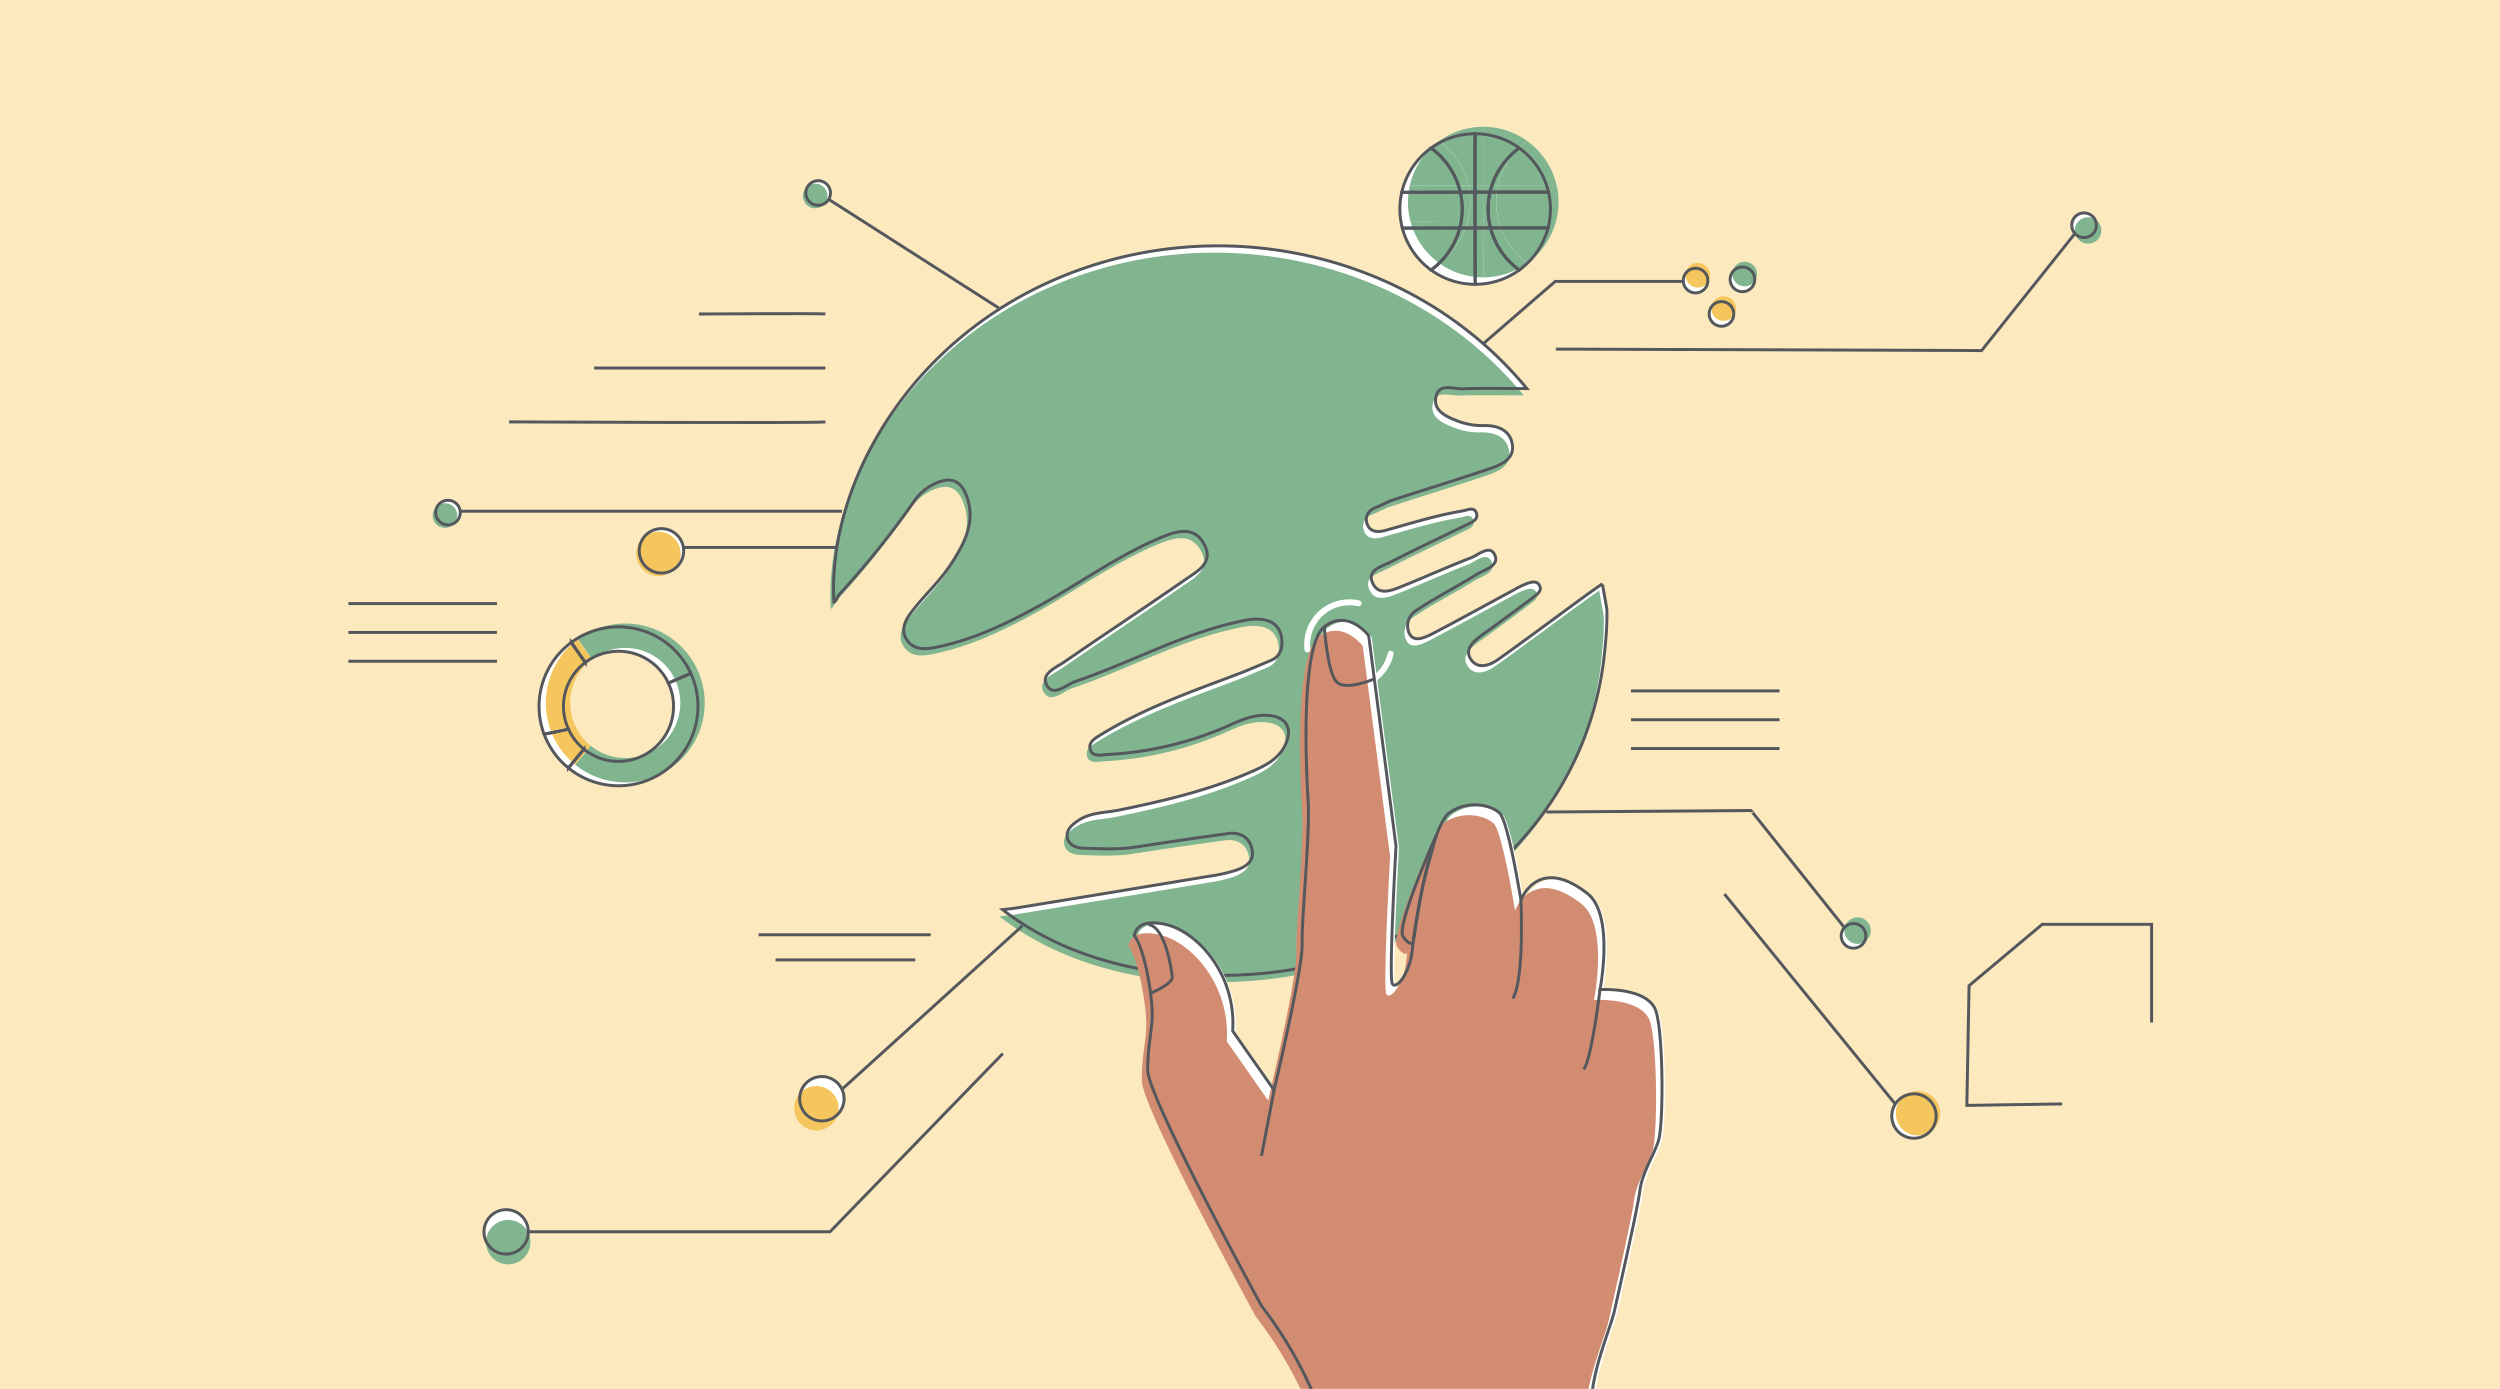<svg xmlns="http://www.w3.org/2000/svg" viewBox="0 0 841.89 467.717"><defs><style>.cls-1{fill:#fce9be;}.cls-2{fill:#fff;}.cls-3{fill:#80b590;}.cls-4{fill:#f5c65d;}.cls-5,.cls-6{fill:none;stroke-miterlimit:10;}.cls-5{stroke:#54575c;}.cls-6{stroke:#fff;stroke-linecap:round;stroke-width:2px;}.cls-7{fill:#d28c71;}</style></defs><g id="Layer_3" data-name="Layer 3"><rect class="cls-1" x="-4.537" y="-8.743" width="855.542" height="479.344"/><path class="cls-2" d="M189.748,237.86a18.491,18.491,0,0,1,7.347-14.756l-4.709-6.757a26.764,26.764,0,0,0-9.153,30.9l8.213-1.67A18.441,18.441,0,0,1,189.748,237.86Z"/><path class="cls-2" d="M225.078,230.032a18.525,18.525,0,0,1-28.44,22.241l-5.224,6.343a26.75,26.75,0,0,0,41.215-31.855Z"/><path class="cls-2" d="M208.288,219.319a18.526,18.526,0,0,1,16.789,10.713l7.552-3.271A26.75,26.75,0,0,0,192.386,216.347l4.709,6.757A18.435,18.435,0,0,1,208.288,219.319Z"/><path class="cls-2" d="M191.446,245.577l-8.213,1.67a26.809,26.809,0,0,0,8.181,11.369l5.224-6.343A18.588,18.588,0,0,1,191.446,245.577Z"/><path class="cls-2" d="M491.757,64.719c1.643-.003,3.3-.006,4.958-.009-.005-8.134.001-15.336.03-19.666A25.226,25.226,0,0,0,481.912,49.858,25.366,25.366,0,0,1,491.757,64.719Z"/><path class="cls-2" d="M491.589,76.77a25.381,25.381,0,0,1-9.676,14.156,25.227,25.227,0,0,0,14.856,4.815l.004-0c-.015-5.733-.031-12.355-.042-18.981C495.011,76.764,493.292,76.767,491.589,76.77Z"/><path class="cls-2" d="M496.715,64.709c1.695-.003,3.389-.006,5.069-.008A25.367,25.367,0,0,1,511.625,49.858a25.227,25.227,0,0,0-14.856-4.815l-.023.001C496.716,49.374,496.71,56.575,496.715,64.709Z"/><path class="cls-2" d="M501.944,76.753c-1.727.002-3.47.005-5.214.008.011,6.625.027,13.248.042,18.981a25.227,25.227,0,0,0,14.853-4.815A25.381,25.381,0,0,1,501.944,76.753Z"/><path class="cls-2" d="M496.73,76.761c1.744-.003,3.486-.006,5.214-.008a25.252,25.252,0,0,1-.16-12.051c-1.68.002-3.374.005-5.069.008C496.718,68.586,496.723,72.672,496.73,76.761Z"/><path class="cls-2" d="M491.757,64.719a25.242,25.242,0,0,1-.169,12.052c1.704-.003,3.422-.007,5.142-.01-.007-4.089-.012-8.174-.015-12.051C495.058,64.712,493.401,64.715,491.757,64.719Z"/><path class="cls-2" d="M491.589,76.77c-7.097.014-13.917.032-19.339.048a25.382,25.382,0,0,0,9.663,14.108A25.381,25.381,0,0,0,491.589,76.77Z"/><path class="cls-2" d="M481.912,49.858a25.365,25.365,0,0,0-9.856,14.909c5.495-.016,12.46-.034,19.701-.049A25.366,25.366,0,0,0,481.912,49.858Z"/><path class="cls-2" d="M492.405,70.392a25.375,25.375,0,0,0-.648-5.674c-7.241.015-14.206.033-19.701.049a25.216,25.216,0,0,0,.193,12.051c5.422-.016,12.242-.034,19.339-.048A25.347,25.347,0,0,0,492.405,70.392Z"/><path class="cls-2" d="M501.784,64.701c7.24-.01,14.198-.013,19.682-.003a25.367,25.367,0,0,0-9.841-14.841A25.367,25.367,0,0,0,501.784,64.701Z"/><path class="cls-2" d="M521.466,64.699c-5.484-.01-12.442-.007-19.682.003a25.252,25.252,0,0,0,.16,12.051c7.112-.01,13.945-.012,19.363-.003a25.255,25.255,0,0,0,.159-12.051Z"/><path class="cls-2" d="M501.944,76.753a25.381,25.381,0,0,0,9.681,14.174,25.381,25.381,0,0,0,9.682-14.177C515.889,76.74,509.056,76.743,501.944,76.753Z"/><circle class="cls-2" cx="276.77" cy="370.014" r="7.48"/><circle class="cls-2" cx="644.544" cy="375.832" r="7.48"/><circle class="cls-2" cx="222.746" cy="185.503" r="7.48"/><circle class="cls-2" cx="171.06" cy="414.839" r="7.478"/><circle class="cls-2" cx="150.854" cy="172.621" r="4.156"/><circle class="cls-2" cx="570.989" cy="94.495" r="4.156"/><circle class="cls-2" cx="579.716" cy="105.715" r="4.156"/><circle class="cls-2" cx="624.181" cy="315.159" r="4.156"/><circle class="cls-2" cx="701.821" cy="75.846" r="4.156"/><circle class="cls-2" cx="586.78" cy="94.079" r="4.156"/><circle class="cls-2" cx="275.523" cy="64.99" r="4.156"/><circle class="cls-3" cx="171.134" cy="418.3" r="7.478"/><circle class="cls-3" cx="149.854" cy="173.621" r="4.156"/><circle class="cls-3" cx="274.523" cy="65.99" r="4.156"/><circle class="cls-4" cx="571.741" cy="92.691" r="4.156"/><circle class="cls-4" cx="580.467" cy="103.911" r="4.156"/><circle class="cls-3" cx="587.532" cy="92.276" r="4.156"/><circle class="cls-4" cx="274.924" cy="373.206" r="7.48"/><circle class="cls-3" cx="625.535" cy="313.399" r="4.474"/><circle class="cls-4" cx="645.882" cy="374.908" r="7.48"/><circle class="cls-4" cx="221.746" cy="186.503" r="7.48"/><path class="cls-3" d="M494.476,62.383c1.643-.003,3.3-.006,4.958-.009-.005-8.134.001-15.336.03-19.666a25.226,25.226,0,0,0-14.833,4.814A25.366,25.366,0,0,1,494.476,62.383Z"/><path class="cls-3" d="M494.307,74.434a25.381,25.381,0,0,1-9.676,14.156,25.227,25.227,0,0,0,14.856,4.815l.004-0c-.015-5.733-.031-12.355-.042-18.981C497.73,74.427,496.011,74.431,494.307,74.434Z"/><path class="cls-3" d="M499.434,62.373c1.695-.003,3.389-.006,5.069-.008A25.367,25.367,0,0,1,514.344,47.522a25.227,25.227,0,0,0-14.856-4.815l-.023.001C499.435,47.038,499.429,54.239,499.434,62.373Z"/><path class="cls-3" d="M504.663,74.417c-1.727.002-3.47.005-5.214.008.011,6.625.027,13.248.042,18.981A25.228,25.228,0,0,0,514.344,88.59,25.381,25.381,0,0,1,504.663,74.417Z"/><path class="cls-3" d="M499.449,74.425c1.744-.003,3.486-.006,5.214-.008a25.252,25.252,0,0,1-.16-12.051c-1.68.002-3.374.005-5.069.008C499.437,66.25,499.442,70.336,499.449,74.425Z"/><path class="cls-3" d="M494.476,62.383a25.242,25.242,0,0,1-.169,12.052c1.704-.003,3.422-.007,5.142-.01-.007-4.089-.012-8.174-.015-12.051C497.776,62.376,496.12,62.379,494.476,62.383Z"/><path class="cls-3" d="M494.307,74.434c-7.097.014-13.917.032-19.339.048a25.382,25.382,0,0,0,9.663,14.108A25.381,25.381,0,0,0,494.307,74.434Z"/><path class="cls-3" d="M484.631,47.522a25.365,25.365,0,0,0-9.856,14.909c5.495-.016,12.46-.034,19.701-.049A25.366,25.366,0,0,0,484.631,47.522Z"/><path class="cls-3" d="M495.124,68.056a25.375,25.375,0,0,0-.648-5.674c-7.241.015-14.206.033-19.701.049a25.216,25.216,0,0,0,.193,12.051c5.422-.016,12.242-.034,19.339-.048A25.347,25.347,0,0,0,495.124,68.056Z"/><path class="cls-3" d="M504.503,62.365c7.24-.01,14.198-.013,19.682-.003A25.367,25.367,0,0,0,514.344,47.522,25.367,25.367,0,0,0,504.503,62.365Z"/><path class="cls-3" d="M524.185,62.363c-5.484-.01-12.442-.007-19.682.003a25.252,25.252,0,0,0,.16,12.051c7.112-.01,13.945-.012,19.363-.003a25.254,25.254,0,0,0,.159-12.051Z"/><path class="cls-3" d="M504.663,74.417A25.381,25.381,0,0,0,514.344,88.59a25.381,25.381,0,0,0,9.682-14.177C518.608,74.404,511.774,74.407,504.663,74.417Z"/><path class="cls-4" d="M192.017,236.725a18.491,18.491,0,0,1,7.347-14.756l-4.709-6.757a26.764,26.764,0,0,0-9.153,30.9l8.213-1.67A18.441,18.441,0,0,1,192.017,236.725Z"/><path class="cls-3" d="M227.347,228.898a18.525,18.525,0,0,1-28.44,22.241l-5.224,6.343a26.75,26.75,0,0,0,41.215-31.855Z"/><path class="cls-3" d="M210.557,218.185a18.526,18.526,0,0,1,16.789,10.713l7.552-3.271a26.75,26.75,0,0,0-40.244-10.414l4.709,6.757A18.435,18.435,0,0,1,210.557,218.185Z"/><path class="cls-4" d="M193.715,244.443l-8.213,1.67a26.809,26.809,0,0,0,8.181,11.369l5.224-6.343A18.588,18.588,0,0,1,193.715,244.443Z"/><path class="cls-2" d="M539.705,196.76s-3.658,2.544-5.177,3.651c-9.944,7.248-19.797,14.62-29.812,21.768-2.94,2.098-6.965,3.594-9.336.013-2.25-3.398.961-6.021,3.66-8.084,1.048-.801,2.164-1.51,3.226-2.293,4.947-3.649,9.912-7.275,14.805-10.994,1.012-.769,2.198-1.872,1.526-3.324-.846-1.828-2.647-1.361-4.043-.902a30.232,30.232,0,0,0-4.727,2.286c-9.098,4.892-18.131,9.907-27.292,14.678-4.26,2.219-6.577,2.372-7.808.034a6.042,6.042,0,0,1,2.121-7.728c6.684-4.491,13.897-8.112,20.723-12.366,2.554-1.591,7.659-2.778,5.809-6.566-1.667-3.415-5.386.11-7.94,1.094-7.707,2.97-15.24,6.39-22.905,9.472-3.577,1.438-8.225,3.576-10.265-1.08-1.916-4.374,3.207-5.477,6.055-6.943,8.509-4.38,17.186-8.434,25.786-12.639,1.709-.836,4.048-1.74,3.094-4.051-.831-2.012-2.886-.832-4.617-.542-8.797,1.473-17.278,4.135-25.837,6.519-2.447.682-5.181.766-6.236-1.992-.964-2.518.194-4.668,2.948-5.724,2.027-.777,3.924-1.921,5.98-2.592,10.951-3.575,21.981-6.914,32.88-10.639,3.713-1.269,7.878-3.347,7.009-8.17-.865-4.803-5.153-6.238-9.56-6.146a23.059,23.059,0,0,1-8.983-1.59c-3.634-1.433-8.169-3.369-7.156-8.094,1.014-4.729,5.821-2.591,9.016-2.705,7.02-.249,14.054-.077,21.606-.077C476.386,85.013,410.104,70.245,354.641,94.61c-49.779,21.868-75.962,69.824-73.732,108.339.969-.429,1.039-1.734,1.719-2.494A308.124,308.124,0,0,0,307.821,169.104a17.388,17.388,0,0,1,6.999-6.008c5.642-2.61,9.132-1.155,11.092,5.099,2.616,8.345-1.346,15.419-5.567,21.922-3.551,5.472-8.466,10.043-12.565,15.182-2.479,3.107-4.947,6.818-2.102,10.663,2.463,3.328,6.336,2.897,10.23,2.074,12.487-2.639,23.762-8.095,34.798-14.23,13.534-7.523,26.129-16.714,40.535-22.69,5.377-2.231,11.018-3.846,14.362,2.391,3.34,6.227-2.388,9.093-6.364,11.854-13.44,9.336-27.108,18.342-40.587,27.623-2.878,1.982-8.202,4.084-6.096,7.911,2.293,4.167,6.515-.159,9.67-1.23,19.103-6.486,36.89-16.586,56.932-20.538,8.552-1.687,13.153,1.514,12.56,8.619a5.739,5.739,0,0,1-3.506,4.771c-4.079,1.727-8.144,3.492-12.288,5.048-15.434,5.798-30.97,11.355-45.116,20.031-1.836,1.126-4.335,2.505-3.598,4.964.804,2.68,3.75,1.805,5.777,1.698a115.364,115.364,0,0,0,41.392-9.959c4.03-1.804,8.041-3.519,12.635-3.204,6.191.425,8.555,4.254,5.892,9.913-2.11,4.484-6.177,6.724-10.435,8.63-14.535,6.506-29.902,10.141-45.428,13.32-4.669.956-9.682.715-13.917,3.586-2.131,1.445-4.136,3.136-3.606,5.757.553,2.732,3.278,3.468,5.723,3.536,5.702.157,11.409.503,17.109-.379q15.6-2.414,31.239-4.566c3.988-.55,7.058,1.065,8.065,5.094,1.039,4.158-2.002,6.07-5.2,7.212a51.984,51.984,0,0,1-8.971,2.024q-32.454,5.397-64.924,10.694c-1.311.215-4.852.59-4.852.59,13.964,10.966,31.932,17.722,49.37,20.47q4.128.651,8.295,1.009c34.084,2.961,66.238-3.572,94.291-24.244,12.235-9.016,23.315-19.725,31.942-32.282a109.801,109.801,0,0,0,17.097-40.267,118.993,118.993,0,0,0,2.007-14.417,92.713,92.713,0,0,0,.495-11.216C541.176,204.787,539.618,196.819,539.705,196.76Z"/><path class="cls-3" d="M538.57,198.864s-3.658,2.544-5.177,3.651c-9.944,7.248-19.797,14.62-29.812,21.768-2.94,2.098-6.965,3.594-9.336.013-2.25-3.398.961-6.021,3.66-8.084,1.048-.801,2.164-1.51,3.226-2.293,4.947-3.649,9.912-7.275,14.805-10.994,1.012-.769,2.198-1.873,1.526-3.324-.846-1.828-2.647-1.361-4.043-.902a30.233,30.233,0,0,0-4.727,2.286c-9.098,4.892-18.131,9.907-27.292,14.678-4.26,2.219-6.577,2.372-7.808.034a6.042,6.042,0,0,1,2.121-7.728c6.684-4.491,13.897-8.112,20.723-12.366,2.554-1.591,7.659-2.778,5.809-6.566-1.667-3.415-5.386.11-7.94,1.094-7.707,2.97-15.24,6.39-22.905,9.472-3.577,1.438-8.225,3.576-10.265-1.08-1.916-4.374,3.207-5.477,6.055-6.943,8.509-4.38,17.186-8.434,25.786-12.639,1.709-.836,4.048-1.74,3.094-4.051-.831-2.012-2.886-.832-4.617-.542-8.797,1.473-17.278,4.135-25.837,6.519-2.447.682-5.181.766-6.236-1.992-.964-2.518.194-4.668,2.948-5.724,2.027-.777,3.924-1.921,5.98-2.592,10.951-3.575,21.981-6.914,32.88-10.639,3.713-1.269,7.878-3.347,7.009-8.17-.865-4.803-5.153-6.238-9.56-6.146a23.059,23.059,0,0,1-8.983-1.59c-3.634-1.433-8.169-3.369-7.156-8.094,1.014-4.729,5.821-2.591,9.016-2.705,7.02-.249,14.054-.077,21.606-.077C475.251,87.118,408.97,72.35,353.506,96.715c-49.779,21.868-75.962,69.824-73.732,108.339.969-.429,1.039-1.734,1.719-2.494A308.127,308.127,0,0,0,306.687,171.209a17.388,17.388,0,0,1,6.999-6.008c5.642-2.61,9.132-1.155,11.092,5.099,2.616,8.345-1.346,15.419-5.567,21.922-3.551,5.472-8.466,10.043-12.565,15.182-2.479,3.107-4.947,6.818-2.102,10.663,2.463,3.328,6.336,2.897,10.23,2.074,12.487-2.639,23.762-8.095,34.798-14.23,13.534-7.523,26.129-16.714,40.535-22.69,5.377-2.231,11.018-3.846,14.362,2.391,3.34,6.227-2.388,9.093-6.364,11.854-13.44,9.336-27.108,18.342-40.587,27.623-2.878,1.982-8.202,4.084-6.096,7.911,2.293,4.167,6.515-.159,9.67-1.23,19.103-6.486,36.89-16.586,56.932-20.538,8.552-1.687,13.153,1.514,12.56,8.619a5.739,5.739,0,0,1-3.506,4.771c-4.079,1.727-8.144,3.492-12.288,5.048-15.434,5.798-30.97,11.355-45.116,20.031-1.836,1.126-4.335,2.505-3.598,4.964.804,2.68,3.75,1.805,5.777,1.698a115.364,115.364,0,0,0,41.392-9.959c4.03-1.804,8.041-3.519,12.635-3.204,6.191.425,8.555,4.254,5.892,9.913-2.11,4.484-6.177,6.724-10.435,8.63-14.535,6.506-29.902,10.141-45.428,13.32-4.669.956-9.682.715-13.917,3.586-2.131,1.445-4.136,3.136-3.606,5.757.553,2.732,3.278,3.468,5.723,3.536,5.702.157,11.409.503,17.109-.379q15.6-2.414,31.239-4.566c3.988-.55,7.058,1.065,8.065,5.094,1.039,4.158-2.002,6.07-5.2,7.212a51.984,51.984,0,0,1-8.971,2.024q-32.454,5.397-64.924,10.694c-1.311.215-4.852.59-4.852.59,13.964,10.966,31.932,17.722,49.37,20.47q4.128.651,8.295,1.009c34.084,2.961,66.238-3.572,94.291-24.244,12.235-9.016,23.315-19.725,31.942-32.282a109.801,109.801,0,0,0,17.097-40.267,118.995,118.995,0,0,0,2.007-14.417,92.716,92.716,0,0,0,.495-11.216C540.042,206.892,538.484,198.924,538.57,198.864Z"/><path class="cls-5" d="M539.631,196.575s-3.658,2.544-5.177,3.651c-9.944,7.248-19.797,14.62-29.812,21.768-2.94,2.098-6.965,3.594-9.336.013-2.25-3.398.961-6.021,3.66-8.084,1.048-.801,2.164-1.51,3.226-2.293,4.947-3.649,9.912-7.275,14.805-10.994,1.012-.769,2.198-1.872,1.526-3.324-.846-1.828-2.647-1.361-4.043-.902a30.232,30.232,0,0,0-4.727,2.286c-9.098,4.892-18.131,9.907-27.292,14.678-4.26,2.219-6.577,2.372-7.808.034a6.042,6.042,0,0,1,2.121-7.728c6.684-4.491,13.897-8.112,20.723-12.366,2.554-1.591,7.659-2.778,5.809-6.566-1.667-3.415-5.386.11-7.94,1.094-7.707,2.97-15.24,6.39-22.905,9.472-3.577,1.438-8.225,3.576-10.265-1.08-1.916-4.374,3.207-5.477,6.055-6.943,8.509-4.38,17.186-8.434,25.786-12.639,1.709-.836,4.048-1.74,3.094-4.051-.831-2.012-2.886-.832-4.617-.542-8.797,1.473-17.278,4.135-25.837,6.519-2.447.682-5.181.766-6.236-1.992-.964-2.518.194-4.668,2.948-5.724,2.027-.777,3.924-1.921,5.98-2.592,10.951-3.575,21.981-6.914,32.88-10.639,3.713-1.269,7.878-3.347,7.009-8.17-.865-4.803-5.153-6.238-9.56-6.146a23.059,23.059,0,0,1-8.983-1.59c-3.634-1.433-8.169-3.369-7.156-8.094,1.014-4.729,5.821-2.591,9.016-2.705,7.02-.249,14.054-.077,21.606-.077C476.312,84.829,410.031,70.06,354.567,94.426c-49.779,21.868-75.962,69.824-73.732,108.339.969-.429,1.039-1.734,1.719-2.494A308.127,308.127,0,0,0,307.748,168.92a17.388,17.388,0,0,1,6.999-6.008c5.642-2.61,9.132-1.155,11.092,5.099,2.616,8.345-1.346,15.419-5.567,21.922-3.551,5.472-8.466,10.043-12.565,15.182-2.479,3.107-4.947,6.818-2.102,10.663,2.463,3.328,6.336,2.897,10.23,2.074,12.487-2.639,23.762-8.095,34.798-14.23,13.534-7.523,26.129-16.714,40.535-22.69,5.377-2.231,11.018-3.846,14.362,2.391,3.34,6.227-2.388,9.093-6.364,11.854-13.44,9.336-27.108,18.342-40.587,27.623-2.878,1.982-8.202,4.084-6.096,7.911,2.293,4.167,6.515-.159,9.67-1.23,19.103-6.486,36.89-16.586,56.932-20.538,8.552-1.687,13.153,1.514,12.56,8.619a5.739,5.739,0,0,1-3.506,4.771c-4.079,1.727-8.144,3.492-12.288,5.048-15.434,5.798-30.97,11.355-45.116,20.031-1.836,1.126-4.335,2.505-3.598,4.964.804,2.68,3.75,1.805,5.777,1.698a115.364,115.364,0,0,0,41.392-9.959c4.03-1.804,8.041-3.519,12.635-3.204,6.191.425,8.555,4.254,5.892,9.913-2.11,4.484-6.177,6.724-10.435,8.63-14.535,6.506-29.902,10.141-45.428,13.32-4.669.956-9.682.715-13.917,3.586-2.131,1.445-4.136,3.136-3.606,5.757.553,2.732,3.278,3.468,5.723,3.536,5.702.157,11.409.503,17.109-.379q15.6-2.414,31.239-4.566c3.988-.55,7.058,1.065,8.065,5.094,1.039,4.158-2.002,6.07-5.2,7.212a51.983,51.983,0,0,1-8.971,2.024q-32.454,5.397-64.924,10.694c-1.311.215-4.852.591-4.852.591,13.964,10.966,31.932,17.722,49.37,20.47q4.128.651,8.295,1.009c34.084,2.961,66.238-3.572,94.291-24.244,12.235-9.016,23.315-19.725,31.942-32.282a109.801,109.801,0,0,0,17.097-40.267,118.994,118.994,0,0,0,2.007-14.417,92.716,92.716,0,0,0,.495-11.216C541.103,204.603,539.545,196.635,539.631,196.575Z"/><polyline class="cls-5" points="520.74 273.448 589.677 272.95 621.034 312.271"/><line class="cls-5" x1="580.717" y1="301.072" x2="638.206" y2="371.75"/><polyline class="cls-5" points="694.449 371.75 662.346 372.248 663.092 331.931 687.73 311.275 724.562 311.275 724.562 344.375"/><polyline class="cls-5" points="499.587 115.666 523.727 94.761 567.279 94.761"/><line class="cls-5" x1="336.33" y1="103.721" x2="279.091" y2="67.137"/><path class="cls-5" d="M277.951,105.737c-.747-.249-42.556,0-42.556,0"/><line class="cls-5" x1="277.951" y1="123.932" x2="200.056" y2="123.932"/><path class="cls-5" d="M277.951,142.072c-1.742.498-106.515,0-106.515,0"/><line class="cls-5" x1="283.57" y1="172.159" x2="154.657" y2="172.159"/><line class="cls-5" x1="281.828" y1="184.353" x2="230.064" y2="184.353"/><line class="cls-5" x1="344.294" y1="311.773" x2="283.322" y2="367.022"/><polyline class="cls-5" points="337.711 354.782 279.506 414.804 177.719 414.804"/><line class="cls-5" x1="313.434" y1="314.791" x2="255.449" y2="314.791"/><line class="cls-5" x1="308.208" y1="323.253" x2="261.172" y2="323.253"/><line class="cls-5" x1="167.35" y1="203.267" x2="117.328" y2="203.267"/><line class="cls-5" x1="167.35" y1="212.973" x2="117.328" y2="212.973"/><line class="cls-5" x1="167.35" y1="222.679" x2="117.328" y2="222.679"/><line class="cls-5" x1="599.267" y1="232.665" x2="549.244" y2="232.665"/><line class="cls-5" x1="599.267" y1="242.371" x2="549.244" y2="242.371"/><line class="cls-5" x1="599.267" y1="252.076" x2="549.244" y2="252.076"/><path class="cls-5" d="M189.748,237.86a18.491,18.491,0,0,1,7.347-14.756l-4.709-6.757a26.764,26.764,0,0,0-9.153,30.9l8.213-1.67A18.441,18.441,0,0,1,189.748,237.86Z"/><path class="cls-5" d="M225.078,230.032a18.525,18.525,0,0,1-28.44,22.241l-5.224,6.343a26.75,26.75,0,0,0,41.215-31.855Z"/><path class="cls-5" d="M208.288,219.319a18.526,18.526,0,0,1,16.789,10.713l7.552-3.271A26.75,26.75,0,0,0,192.386,216.347l4.709,6.757A18.435,18.435,0,0,1,208.288,219.319Z"/><path class="cls-5" d="M191.446,245.577l-8.213,1.67a26.809,26.809,0,0,0,8.181,11.369l5.224-6.343A18.588,18.588,0,0,1,191.446,245.577Z"/><path class="cls-6" d="M459.629,230.287a14.204,14.204,0,0,0,8.673-10.153"/><path class="cls-6" d="M457.499,203.174a14.229,14.229,0,0,0-17.202,15.555"/><path class="cls-5" d="M491.757,64.719c1.643-.003,3.3-.006,4.958-.009-.005-8.134.001-15.336.03-19.666A25.226,25.226,0,0,0,481.912,49.858,25.366,25.366,0,0,1,491.757,64.719Z"/><path class="cls-5" d="M491.589,76.77a25.381,25.381,0,0,1-9.676,14.156,25.227,25.227,0,0,0,14.856,4.815l.004-0c-.015-5.733-.031-12.355-.042-18.981C495.011,76.764,493.292,76.767,491.589,76.77Z"/><path class="cls-5" d="M496.715,64.709c1.695-.003,3.389-.006,5.069-.008A25.367,25.367,0,0,1,511.625,49.858a25.227,25.227,0,0,0-14.856-4.815l-.023.001C496.716,49.374,496.71,56.575,496.715,64.709Z"/><path class="cls-5" d="M501.944,76.753c-1.727.002-3.47.005-5.214.008.011,6.625.027,13.248.042,18.981a25.227,25.227,0,0,0,14.853-4.815A25.381,25.381,0,0,1,501.944,76.753Z"/><path class="cls-5" d="M496.73,76.761c1.744-.003,3.486-.006,5.214-.008a25.252,25.252,0,0,1-.16-12.051c-1.68.002-3.374.005-5.069.008C496.718,68.586,496.723,72.672,496.73,76.761Z"/><path class="cls-5" d="M491.757,64.719a25.242,25.242,0,0,1-.169,12.052c1.704-.003,3.422-.007,5.142-.01-.007-4.089-.012-8.174-.015-12.051C495.058,64.712,493.401,64.715,491.757,64.719Z"/><path class="cls-5" d="M491.589,76.77c-7.097.014-13.917.032-19.339.048a25.382,25.382,0,0,0,9.663,14.108A25.381,25.381,0,0,0,491.589,76.77Z"/><path class="cls-5" d="M481.912,49.858a25.365,25.365,0,0,0-9.856,14.909c5.495-.016,12.46-.034,19.701-.049A25.366,25.366,0,0,0,481.912,49.858Z"/><path class="cls-5" d="M492.405,70.392a25.375,25.375,0,0,0-.648-5.674c-7.241.015-14.206.033-19.701.049a25.216,25.216,0,0,0,.193,12.051c5.422-.016,12.242-.034,19.339-.048A25.347,25.347,0,0,0,492.405,70.392Z"/><path class="cls-5" d="M501.784,64.701c7.24-.01,14.198-.013,19.682-.003a25.367,25.367,0,0,0-9.841-14.841A25.367,25.367,0,0,0,501.784,64.701Z"/><path class="cls-5" d="M521.466,64.699c-5.484-.01-12.442-.007-19.682.003a25.252,25.252,0,0,0,.16,12.051c7.112-.01,13.945-.012,19.363-.003a25.255,25.255,0,0,0,.159-12.051Z"/><path class="cls-5" d="M501.944,76.753a25.381,25.381,0,0,0,9.681,14.174,25.381,25.381,0,0,0,9.682-14.177C515.889,76.74,509.056,76.743,501.944,76.753Z"/><circle class="cls-5" cx="276.77" cy="370.014" r="7.48"/><circle class="cls-5" cx="644.544" cy="375.832" r="7.48"/><circle class="cls-5" cx="222.746" cy="185.503" r="7.48"/><circle class="cls-5" cx="170.448" cy="414.839" r="7.478"/><circle class="cls-5" cx="150.854" cy="172.621" r="4.156"/><circle class="cls-5" cx="570.989" cy="94.495" r="4.156"/><circle class="cls-5" cx="579.716" cy="105.715" r="4.156"/><circle class="cls-5" cx="624.181" cy="315.159" r="4.156"/><circle class="cls-3" cx="703.175" cy="77.607" r="4.474"/><polyline class="cls-5" points="523.929 117.558 667.316 118.055 698.673 78.734"/><circle class="cls-5" cx="701.821" cy="75.846" r="4.156"/><circle class="cls-5" cx="586.78" cy="94.079" r="4.156"/><circle class="cls-5" cx="275.523" cy="64.99" r="4.156"/><path class="cls-2" d="M387.497,360.881c0,9.208,38.325,79.388,38.325,79.388a137.7,137.7,0,0,1,17.755,30.331H537.027c1.101-11.323,6.467-23.198,7.755-29.087,1.742-7.964,7.715-34.095,8.461-40.068s4.48-11.448,6.222-16.674c1.742-5.226,1.742-35.09-.747-43.552-2.489-8.461-18.914-7.466-18.914-7.466s4.977-25.136-4.231-32.353c-16.773-13.146-22.398,2.24-22.398,2.24s-4.231-26.629-7.217-29.366c-2.986-2.738-10.701-4.48-16.923,0-1.627,1.172-3.202,4.344-4.656,8.52.194-.698.31-1.113.31-1.113s-13.605,30.594-11.241,34.14c2.187,3.28,3.261,2.302,3.411,2.136-.116.923-.208,1.729-.267,2.358-.747,7.964-5.475,13.688-6.719,11.448-1.244-2.24,1.244-46.289,1.244-46.289l-7.317-56.36-1.891-14.567s-6.968-9.208-14.932-2.986-6.222,46.787-5.475,58.235-2.24,40.068-1.991,48.529c.249,8.461-9.457,49.276-9.457,49.276l-13.937-19.909c1.244-19.163-11.946-33.348-22.398-35.837-10.452-2.489-10.701,3.733-10.701,3.733,3.484,4.728,5.724,18.914,5.973,25.136C389.239,346.945,387.497,351.673,387.497,360.881Z"/><path class="cls-7" d="M384.504,363.875c0,9.208,38.326,79.388,38.326,79.388a136.891,136.891,0,0,1,16.437,27.337h95.15c1.63-10.37,6.197-20.722,7.372-26.093,1.742-7.964,7.715-34.095,8.461-40.068s4.48-11.448,6.222-16.674,1.742-35.09-.747-43.552c-2.489-8.461-18.914-7.466-18.914-7.466s4.977-25.135-4.231-32.353c-16.773-13.146-22.398,2.24-22.398,2.24s-4.231-26.629-7.217-29.366-10.701-4.48-16.923,0c-1.627,1.172-3.202,4.344-4.656,8.52.194-.698.31-1.113.31-1.113s-13.605,30.594-11.241,34.14c2.187,3.28,3.261,2.302,3.411,2.136-.116.923-.208,1.729-.267,2.358-.747,7.964-5.475,13.688-6.719,11.448s1.244-46.289,1.244-46.289L460.806,232.108l-1.891-14.567s-6.968-9.208-14.932-2.986c-7.964,6.222-6.222,46.787-5.475,58.235s-2.24,40.068-1.991,48.529c.249,8.461-9.457,49.276-9.457,49.276l-13.937-19.909c1.244-19.163-11.946-33.348-22.398-35.837s-10.701,3.733-10.701,3.733c3.484,4.728,5.724,18.914,5.973,25.136C386.246,349.938,384.504,354.667,384.504,363.875Z"/><path class="cls-5" d="M386.5,360.382c0,9.208,38.325,79.388,38.325,79.388a137.852,137.852,0,0,1,17.968,30.83H535.978c.988-11.471,6.498-23.611,7.805-29.586,1.742-7.964,7.715-34.095,8.461-40.068.747-5.973,4.479-11.448,6.222-16.674,1.742-5.226,1.742-35.09-.747-43.552-2.489-8.461-18.914-7.466-18.914-7.466s4.977-25.136-4.231-32.353c-16.773-13.146-22.398,2.24-22.398,2.24s-4.231-26.629-7.217-29.366c-2.986-2.737-10.701-4.48-16.923,0-6.222,4.48-11.697,38.077-12.443,46.04-.747,7.964-5.475,13.688-6.719,11.448s1.244-46.289,1.244-46.289l-7.317-56.36-1.891-14.567s-6.968-9.208-14.932-2.986c-7.964,6.222-6.222,46.787-5.475,58.235s-2.24,40.068-1.991,48.529c.249,8.461-9.457,49.276-9.457,49.276l-13.937-19.909c1.244-19.163-11.946-33.348-22.398-35.837-10.452-2.489-10.701,3.733-10.701,3.733,3.484,4.728,5.724,18.914,5.973,25.136S386.5,351.174,386.5,360.382Z"/><path class="cls-5" d="M445.979,211.062s.995,14.932,3.982,18.416,12.841-.863,12.841-.863"/><path class="cls-5" d="M512.177,303.143s1.244,26.629-2.738,33.099"/><path class="cls-5" d="M538.806,333.256s-2.738,23.145-5.475,26.878"/><line class="cls-5" x1="429.056" y1="367.102" x2="424.825" y2="389.251"/><path class="cls-5" d="M387.56,334.437s7.423-3.057,7.205-5.458-2.339-16.941-8.015-17.596"/><path class="cls-5" d="M483.691,281.183s-13.605,30.594-11.241,34.14,3.431,2.113,3.431,2.113,2.044-13.463,3.11-18.46C479.872,294.849,483.691,281.183,483.691,281.183Z"/></g></svg>